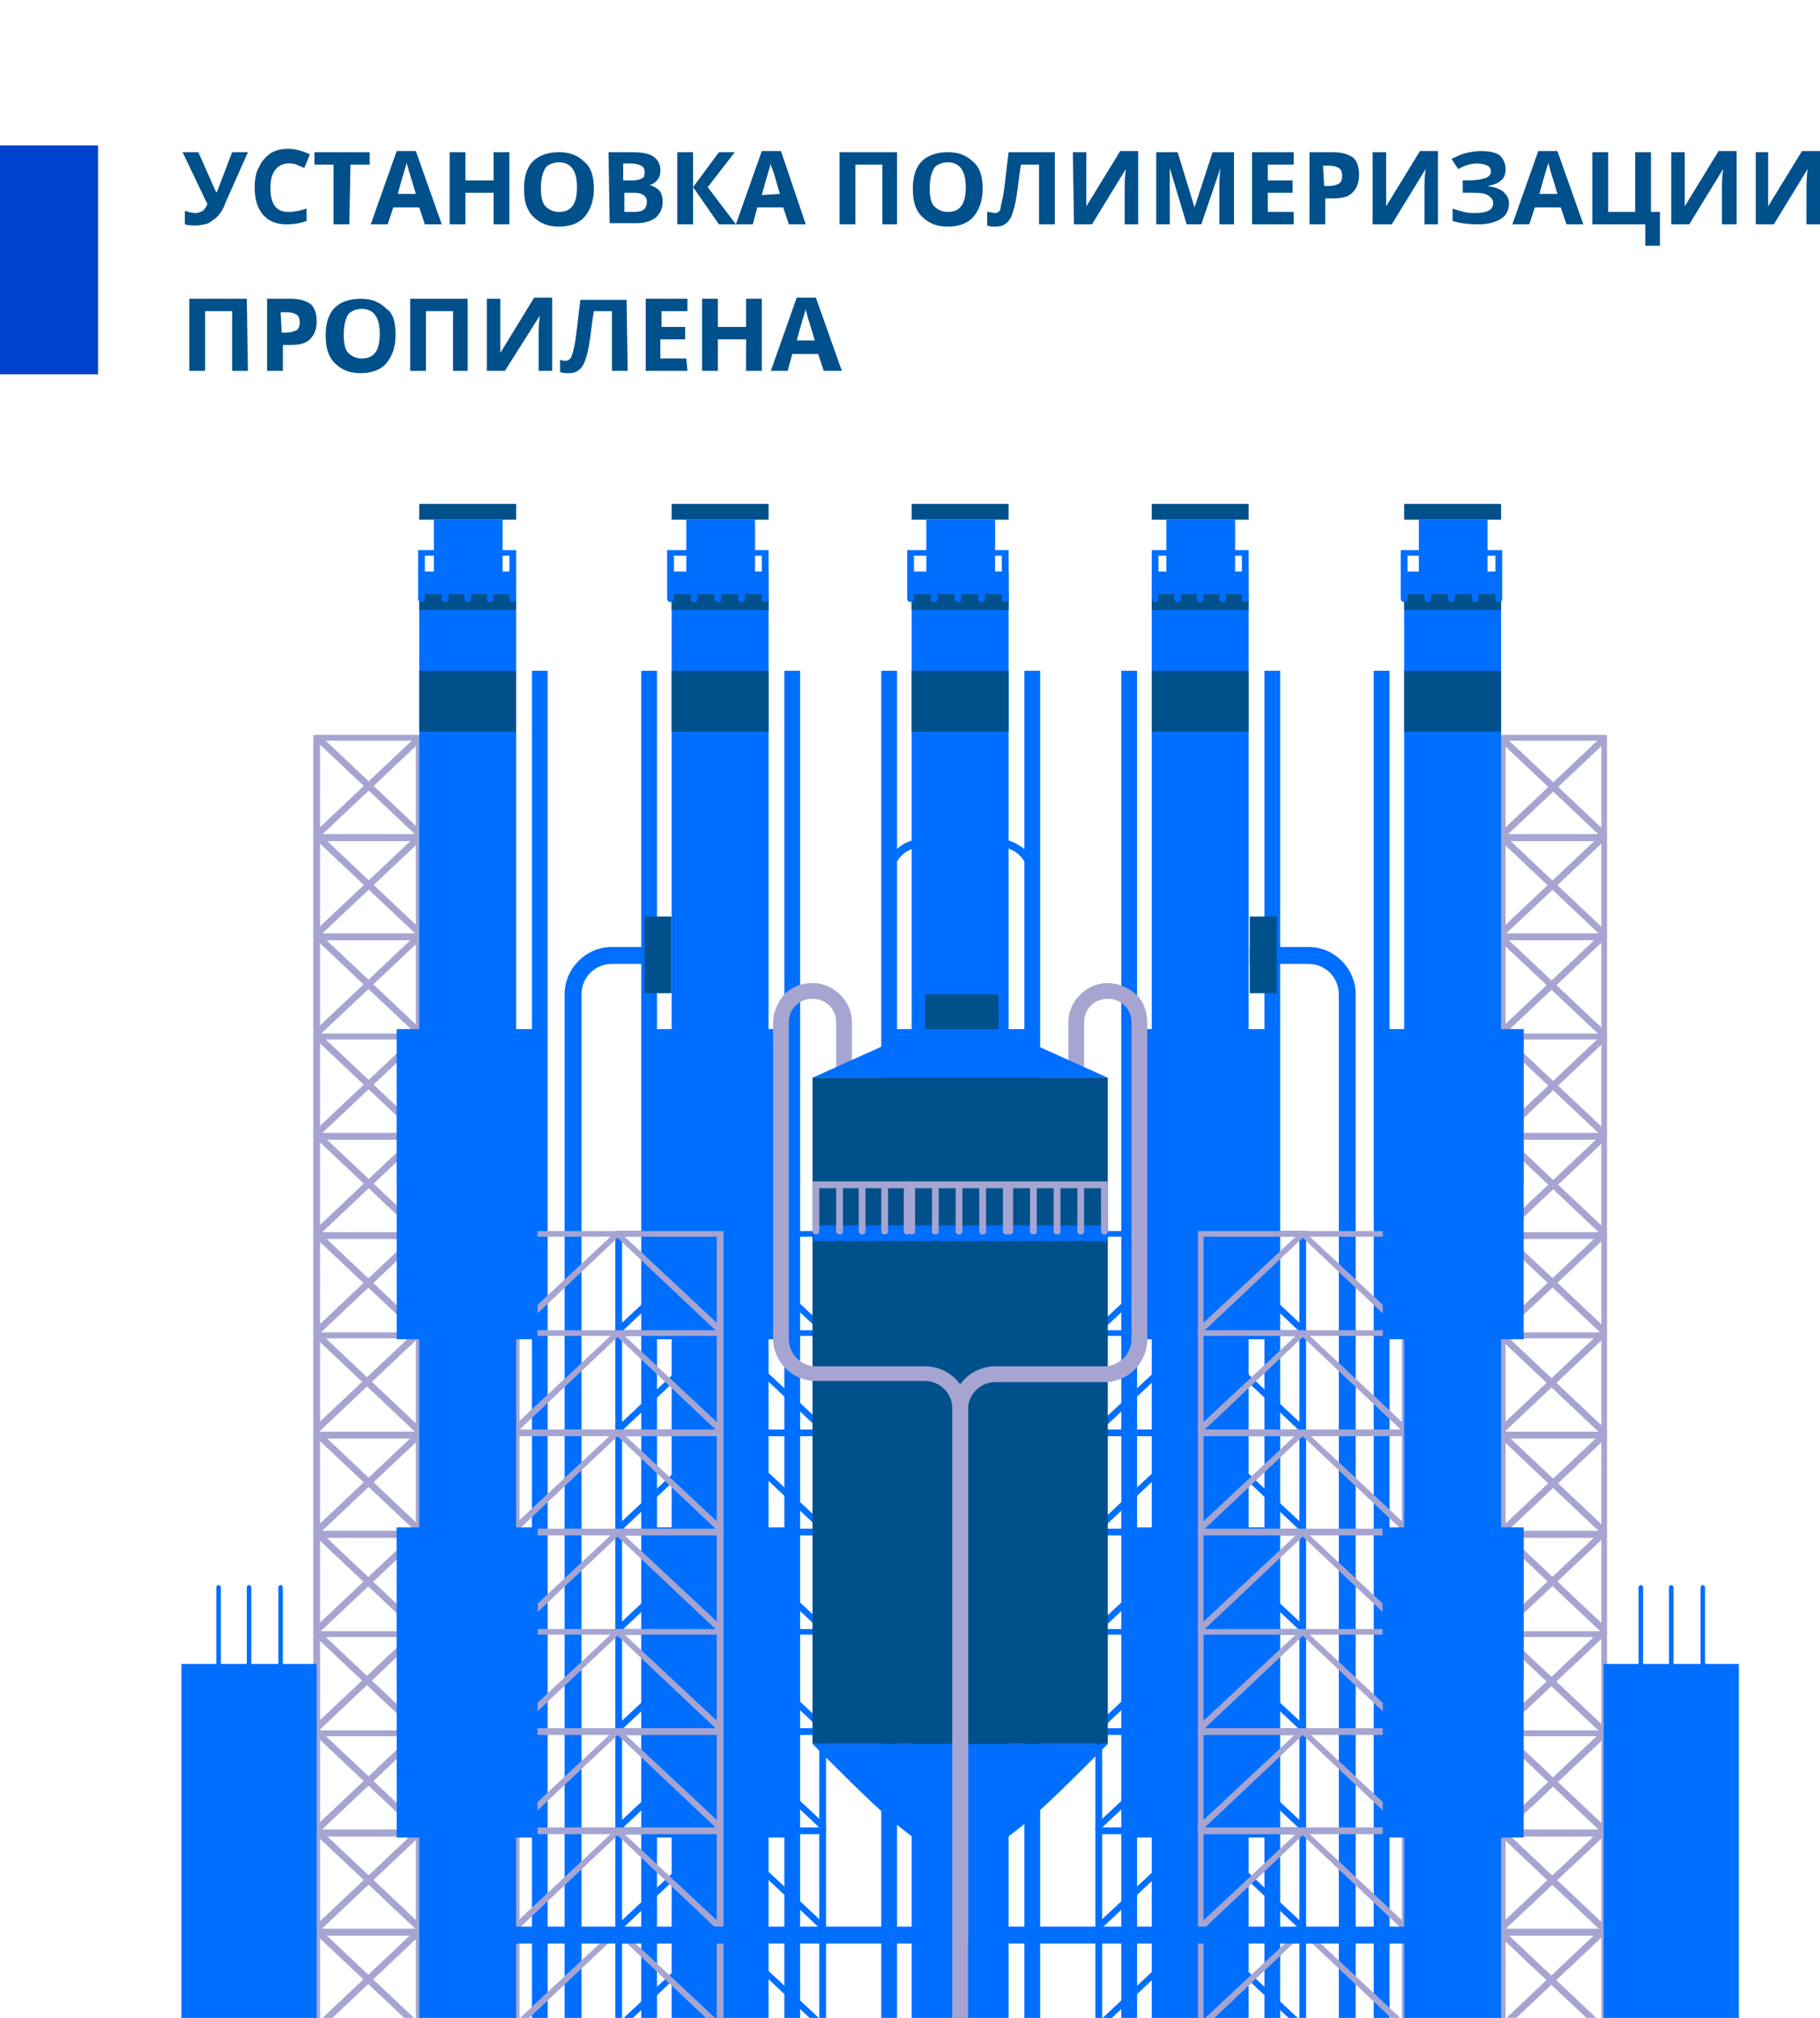 <?xml version="1.0" encoding="utf-8"?>
<!-- Generator: Adobe Illustrator 24.0.1, SVG Export Plug-In . SVG Version: 6.00 Build 0)  -->
<svg version="1.1" id="Layer_1" xmlns="http://www.w3.org/2000/svg" xmlns:xlink="http://www.w3.org/1999/xlink" x="0px" y="0px"
	 viewBox="0 0 161.5 179" style="enable-background:new 0 0 161.5 179;" xml:space="preserve">
<style type="text/css">
	.st0{fill-rule:evenodd;clip-rule:evenodd;fill:#00508C;}
	.st1{fill-rule:evenodd;clip-rule:evenodd;fill:#006EFF;}
	.st2{fill-rule:evenodd;clip-rule:evenodd;fill:#006EFF;}
	.st3{fill-rule:evenodd;clip-rule:evenodd;fill:#006EFF;}
	.st4{fill:#006EFF;}
	.st5{fill:#006EFF;}
	.st6{fill:#A6A5D1;}
	.st7{fill-rule:evenodd;clip-rule:evenodd;fill:#0041CD;}
	.st8{fill:#00508C;}
</style>
<g>
	<rect x="80.9" y="44.7" class="st0" width="8.6" height="1.4"/>
</g>
<g>
	<rect x="69.6" y="59.5" class="st1" width="1.4" height="119.7"/>
</g>
<g>
	<rect x="90.9" y="59.5" class="st1" width="1.4" height="119.7"/>
</g>
<g>
	<rect x="47.2" y="59.5" class="st1" width="1.4" height="119.7"/>
</g>
<g>
	<rect x="112.2" y="59.5" class="st1" width="1.4" height="119.7"/>
</g>
<g>
	<rect x="78.2" y="59.5" class="st1" width="1.4" height="119.7"/>
</g>
<g>
	<rect x="99.5" y="59.5" class="st1" width="1.4" height="119.7"/>
</g>
<g>
	<rect x="56.9" y="59.5" class="st1" width="1.4" height="119.7"/>
</g>
<g>
	<rect x="121.9" y="59.5" class="st1" width="1.4" height="119.7"/>
</g>
<g>
	<rect x="82.2" y="46.1" class="st2" width="6.1" height="7.3"/>
</g>
<g>
	<rect x="80.9" y="50.7" class="st1" width="8.6" height="128.5"/>
</g>
<g>
	<rect x="80.9" y="59.5" class="st0" width="8.6" height="5.4"/>
</g>
<g>
	<rect x="79" y="91.3" class="st2" width="12.5" height="27.5"/>
</g>
<g>
	<rect x="79" y="91.3" class="st3" width="12.5" height="13.7"/>
</g>
<g>
	<rect x="79" y="135.5" class="st3" width="12.5" height="13.5"/>
</g>
<g>
	<rect x="80.9" y="52.7" class="st0" width="8.6" height="1.4"/>
</g>
<g>
	<path class="st4" d="M87.2,48.8L87.2,48.8L87.2,48.8h2h0.3v0.3v4c0,0.2-0.1,0.3-0.3,0.3c-0.2,0-0.3-0.1-0.3-0.3v-3.8h-1.5v3.8
		c0,0.2-0.1,0.3-0.3,0.3c-0.2,0-0.3-0.1-0.3-0.3v-3.8h-1.5v3.8c0,0.2-0.1,0.3-0.3,0.3c-0.2,0-0.3-0.1-0.3-0.3v-3.8h-1.5v3.8
		c0,0.2-0.1,0.3-0.3,0.3c-0.2,0-0.3-0.1-0.3-0.3v-3.8h-1.5v3.8c0,0.2-0.1,0.3-0.3,0.3c-0.2,0-0.3-0.1-0.3-0.3v-4v-0.3h0.3h2l0,0l0,0
		h2l0,0l0,0H87.2z"/>
</g>
<g>
	<path class="st5" d="M120.3,179.8h-1.5V88.2c0-1.5-1.2-2.7-2.7-2.7h-5.2V84h5.2c2.3,0,4.2,1.9,4.2,4.2V179.8z"/>
</g>
<g>
	<path class="st5" d="M51.6,179.8h-1.5V88.2c0-2.3,1.9-4.2,4.2-4.2h5.2v1.5h-5.2c-1.5,0-2.7,1.2-2.7,2.7V179.8z"/>
</g>
<g>
	<rect x="110.9" y="81.3" class="st0" width="2.4" height="6.8"/>
</g>
<g>
	<rect x="57.2" y="81.3" class="st0" width="2.4" height="6.8"/>
</g>
<g>
	<rect x="60.9" y="46.1" class="st2" width="6.1" height="7.3"/>
</g>
<g>
	<rect x="59.6" y="50.7" class="st1" width="8.6" height="128.5"/>
</g>
<g>
	<rect x="59.6" y="59.5" class="st0" width="8.6" height="5.4"/>
</g>
<g>
	<rect x="57.7" y="91.3" class="st2" width="12.5" height="27.5"/>
</g>
<g>
	<rect x="57.7" y="91.3" class="st3" width="12.5" height="13.7"/>
</g>
<g>
	<rect x="57.7" y="135.5" class="st2" width="12.5" height="27.5"/>
</g>
<g>
	<rect x="57.7" y="135.5" class="st3" width="12.5" height="13.5"/>
</g>
<g>
	<rect x="59.6" y="44.7" class="st0" width="8.6" height="1.4"/>
</g>
<g>
	<rect x="59.6" y="52.7" class="st0" width="8.6" height="1.4"/>
</g>
<g>
	<path class="st4" d="M65.9,48.8L65.9,48.8L65.9,48.8h2h0.3v0.3v4c0,0.2-0.1,0.3-0.3,0.3c-0.2,0-0.3-0.1-0.3-0.3v-3.8h-1.5v3.8
		c0,0.2-0.1,0.3-0.3,0.3c-0.2,0-0.3-0.1-0.3-0.3v-3.8H64v3.8c0,0.2-0.1,0.3-0.3,0.3s-0.3-0.1-0.3-0.3v-3.8h-1.5v3.8
		c0,0.2-0.1,0.3-0.3,0.3s-0.3-0.1-0.3-0.3v-3.8h-1.5v3.8c0,0.2-0.1,0.3-0.3,0.3s-0.3-0.1-0.3-0.3v-4v-0.3h0.3h2l0,0l0,0h2l0,0l0,0
		H65.9z"/>
</g>
<g>
	<rect x="103.5" y="46.1" class="st2" width="6.1" height="7.3"/>
</g>
<g>
	<rect x="102.2" y="50.7" class="st1" width="8.6" height="128.5"/>
</g>
<g>
	<rect x="102.2" y="59.5" class="st0" width="8.6" height="5.4"/>
</g>
<g>
	<rect x="100.3" y="91.3" class="st2" width="12.5" height="27.5"/>
</g>
<g>
	<rect x="100.3" y="91.3" class="st3" width="12.5" height="13.7"/>
</g>
<g>
	<rect x="100.3" y="135.5" class="st2" width="12.5" height="27.5"/>
</g>
<g>
	<rect x="100.3" y="135.5" class="st3" width="12.5" height="13.5"/>
</g>
<g>
	<rect x="102.2" y="44.7" class="st0" width="8.6" height="1.4"/>
</g>
<g>
	<rect x="102.2" y="52.7" class="st0" width="8.6" height="1.4"/>
</g>
<g>
	<path class="st4" d="M108.5,48.8L108.5,48.8L108.5,48.8h2h0.3v0.3v4c0,0.2-0.1,0.3-0.3,0.3c-0.2,0-0.3-0.1-0.3-0.3v-3.8h-1.4v3.8
		c0,0.2-0.1,0.3-0.3,0.3c-0.2,0-0.3-0.1-0.3-0.3v-3.8h-1.4v3.8c0,0.2-0.1,0.3-0.3,0.3c-0.2,0-0.3-0.1-0.3-0.3v-3.8h-1.4v3.8
		c0,0.2-0.1,0.3-0.3,0.3c-0.2,0-0.3-0.1-0.3-0.3v-3.8h-1.4v3.8c0,0.2-0.1,0.3-0.3,0.3c-0.2,0-0.3-0.1-0.3-0.3v-4v-0.3h0.3h2l0,0l0,0
		h2l0,0l0,0H108.5z"/>
</g>
<g>
	<polygon class="st4" points="115.9,118.3 115.3,118.3 115.3,109.7 97.8,109.7 97.8,118.3 97.2,118.3 97.2,109.2 115.9,109.2 	"/>
</g>
<g>
	<path class="st4" d="M115.4,118.2l-8.9-8.4l-8.9,8.4l-0.4-0.4l9.1-8.5c0.1-0.1,0.3-0.1,0.4,0l9.1,8.5L115.4,118.2z"/>
</g>
<g>
	<polygon class="st4" points="115.9,127.1 115.3,127.1 115.3,118.5 97.8,118.5 97.8,127.1 97.2,127.1 97.2,118 115.9,118 	"/>
</g>
<g>
	<path class="st4" d="M115.4,127l-8.9-8.4l-8.9,8.4l-0.4-0.4l9.1-8.5c0.1-0.1,0.3-0.1,0.4,0l9.1,8.5L115.4,127z"/>
</g>
<g>
	<polygon class="st4" points="115.9,135.9 115.3,135.9 115.3,127.4 97.8,127.4 97.8,135.9 97.2,135.9 97.2,126.8 115.9,126.8 	"/>
</g>
<g>
	<path class="st4" d="M115.4,135.8l-8.9-8.4l-8.9,8.4l-0.4-0.4l9.1-8.5c0.1-0.1,0.3-0.1,0.4,0l9.1,8.5L115.4,135.8z"/>
</g>
<g>
	<polygon class="st4" points="115.9,144.8 115.3,144.8 115.3,136.2 97.8,136.2 97.8,144.8 97.2,144.8 97.2,135.6 115.9,135.6 	"/>
</g>
<g>
	<path class="st4" d="M115.4,144.7l-8.9-8.4l-8.9,8.4l-0.4-0.4l9.1-8.5c0.1-0.1,0.3-0.1,0.4,0l9.1,8.5L115.4,144.7z"/>
</g>
<g>
	<polygon class="st4" points="115.9,153.6 115.3,153.6 115.3,145 97.8,145 97.8,153.6 97.2,153.6 97.2,144.5 115.9,144.5 	"/>
</g>
<g>
	<path class="st4" d="M115.4,153.5l-8.9-8.4l-8.9,8.4l-0.4-0.4l9.1-8.5c0.1-0.1,0.3-0.1,0.4,0l9.1,8.5L115.4,153.5z"/>
</g>
<g>
	<polygon class="st4" points="115.9,162.4 115.3,162.4 115.3,153.9 97.8,153.9 97.8,162.4 97.2,162.4 97.2,153.3 115.9,153.3 	"/>
</g>
<g>
	<path class="st4" d="M115.4,162.3l-8.9-8.4l-8.9,8.4l-0.4-0.4l9.1-8.5c0.1-0.1,0.3-0.1,0.4,0l9.1,8.5L115.4,162.3z"/>
</g>
<g>
	<polygon class="st4" points="115.9,171.2 115.3,171.2 115.3,162.7 97.8,162.7 97.8,171.2 97.2,171.2 97.2,162.1 115.9,162.1 	"/>
</g>
<g>
	<path class="st4" d="M115.4,171.2l-8.9-8.4l-8.9,8.4l-0.4-0.4l9.1-8.5c0.1-0.1,0.3-0.1,0.4,0l9.1,8.5L115.4,171.2z"/>
</g>
<g>
	<polygon class="st4" points="115.9,180.1 115.3,180.1 115.3,171.5 97.8,171.5 97.8,180.1 97.2,180.1 97.2,171 115.9,171 	"/>
</g>
<g>
	<path class="st4" d="M115.4,180l-8.9-8.4l-8.9,8.4l-0.4-0.4l9.1-8.5c0.1-0.1,0.3-0.1,0.4,0l9.1,8.5L115.4,180z"/>
</g>
<g>
	<polygon class="st4" points="73.3,118.3 72.7,118.3 72.7,109.7 55.2,109.7 55.2,118.3 54.6,118.3 54.6,109.2 73.3,109.2 	"/>
</g>
<g>
	<path class="st4" d="M55.1,118.2l-0.4-0.4l9.1-8.5c0.1-0.1,0.3-0.1,0.4,0l9.1,8.5l-0.4,0.4l-8.9-8.4L55.1,118.2z"/>
</g>
<g>
	<polygon class="st4" points="73.3,127.1 72.7,127.1 72.7,118.5 55.2,118.5 55.2,127.1 54.6,127.1 54.6,118 73.3,118 	"/>
</g>
<g>
	<path class="st4" d="M55.1,127l-0.4-0.4l9.1-8.5c0.1-0.1,0.3-0.1,0.4,0l9.1,8.5l-0.4,0.4l-8.9-8.4L55.1,127z"/>
</g>
<g>
	<polygon class="st4" points="73.3,135.9 72.7,135.9 72.7,127.4 55.2,127.4 55.2,135.9 54.6,135.9 54.6,126.8 73.3,126.8 	"/>
</g>
<g>
	<path class="st4" d="M55.1,135.8l-0.4-0.4l9.1-8.5c0.1-0.1,0.3-0.1,0.4,0l9.1,8.5l-0.4,0.4l-8.9-8.4L55.1,135.8z"/>
</g>
<g>
	<polygon class="st4" points="73.3,144.8 72.7,144.8 72.7,136.2 55.2,136.2 55.2,144.8 54.6,144.8 54.6,135.6 73.3,135.6 	"/>
</g>
<g>
	<path class="st4" d="M55.1,144.7l-0.4-0.4l9.1-8.5c0.1-0.1,0.3-0.1,0.4,0l9.1,8.5l-0.4,0.4l-8.9-8.4L55.1,144.7z"/>
</g>
<g>
	<polygon class="st4" points="73.3,153.6 72.7,153.6 72.7,145 55.2,145 55.2,153.6 54.6,153.6 54.6,144.5 73.3,144.5 	"/>
</g>
<g>
	<path class="st4" d="M55.1,153.5l-0.4-0.4l9.1-8.5c0.1-0.1,0.3-0.1,0.4,0l9.1,8.5l-0.4,0.4l-8.9-8.4L55.1,153.5z"/>
</g>
<g>
	<polygon class="st4" points="73.3,162.4 72.7,162.4 72.7,153.9 55.2,153.9 55.2,162.4 54.6,162.4 54.6,153.3 73.3,153.3 	"/>
</g>
<g>
	<path class="st4" d="M55.1,162.3l-0.4-0.4l9.1-8.5c0.1-0.1,0.3-0.1,0.4,0l9.1,8.5l-0.4,0.4l-8.9-8.4L55.1,162.3z"/>
</g>
<g>
	<polygon class="st4" points="73.3,171.2 72.7,171.2 72.7,162.7 55.2,162.7 55.2,171.2 54.6,171.2 54.6,162.1 73.3,162.1 	"/>
</g>
<g>
	<path class="st4" d="M55.1,171.2l-0.4-0.4l9.1-8.5c0.1-0.1,0.3-0.1,0.4,0l9.1,8.5l-0.4,0.4l-8.9-8.4L55.1,171.2z"/>
</g>
<g>
	<polygon class="st4" points="73.3,180.1 72.7,180.1 72.7,171.5 55.2,171.5 55.2,180.1 54.6,180.1 54.6,171 73.3,171 	"/>
</g>
<g>
	<path class="st4" d="M55.1,180l-0.4-0.4l9.1-8.5c0.1-0.1,0.3-0.1,0.4,0l9.1,8.5l-0.4,0.4l-8.9-8.4L55.1,180z"/>
</g>
<g>
	<polygon class="st6" points="124.9,118.3 124.4,118.3 124.4,109.7 106.8,109.7 106.8,118.3 106.3,118.3 106.3,109.2 124.9,109.2 	
		"/>
</g>
<g>
	<path class="st6" d="M106.7,118.2l-0.4-0.4l9.1-8.5c0.1-0.1,0.3-0.1,0.4,0l9.1,8.5l-0.4,0.4l-8.9-8.4L106.7,118.2z"/>
</g>
<g>
	<polygon class="st6" points="124.9,127.1 124.4,127.1 124.4,118.5 106.8,118.5 106.8,127.1 106.3,127.1 106.3,118 124.9,118 	"/>
</g>
<g>
	<path class="st6" d="M106.7,127l-0.4-0.4l9.1-8.5c0.1-0.1,0.3-0.1,0.4,0l9.1,8.5l-0.4,0.4l-8.9-8.4L106.7,127z"/>
</g>
<g>
	<polygon class="st6" points="124.9,135.9 124.4,135.9 124.4,127.4 106.8,127.4 106.8,135.9 106.3,135.9 106.3,126.8 124.9,126.8 	
		"/>
</g>
<g>
	<path class="st6" d="M106.7,135.8l-0.4-0.4l9.1-8.5c0.1-0.1,0.3-0.1,0.4,0l9.1,8.5l-0.4,0.4l-8.9-8.4L106.7,135.8z"/>
</g>
<g>
	<polygon class="st6" points="124.9,144.8 124.4,144.8 124.4,136.2 106.8,136.2 106.8,144.8 106.3,144.8 106.3,135.6 124.9,135.6 	
		"/>
</g>
<g>
	<path class="st6" d="M106.7,144.7l-0.4-0.4l9.1-8.5c0.1-0.1,0.3-0.1,0.4,0l9.1,8.5l-0.4,0.4l-8.9-8.4L106.7,144.7z"/>
</g>
<g>
	<polygon class="st6" points="124.9,153.6 124.4,153.6 124.4,145 106.8,145 106.8,153.6 106.3,153.6 106.3,144.5 124.9,144.5 	"/>
</g>
<g>
	<path class="st6" d="M106.7,153.5l-0.4-0.4l9.1-8.5c0.1-0.1,0.3-0.1,0.4,0l9.1,8.5l-0.4,0.4l-8.9-8.4L106.7,153.5z"/>
</g>
<g>
	<polygon class="st6" points="124.9,162.4 124.4,162.4 124.4,153.9 106.8,153.9 106.8,162.4 106.3,162.4 106.3,153.3 124.9,153.3 	
		"/>
</g>
<g>
	<path class="st6" d="M106.7,162.3l-0.4-0.4l9.1-8.5c0.1-0.1,0.3-0.1,0.4,0l9.1,8.5l-0.4,0.4l-8.9-8.4L106.7,162.3z"/>
</g>
<g>
	<polygon class="st6" points="124.9,171.2 124.4,171.2 124.4,162.7 106.8,162.7 106.8,171.2 106.3,171.2 106.3,162.1 124.9,162.1 	
		"/>
</g>
<g>
	<path class="st6" d="M106.7,171.2l-0.4-0.4l9.1-8.5c0.1-0.1,0.3-0.1,0.4,0l9.1,8.5l-0.4,0.4l-8.9-8.4L106.7,171.2z"/>
</g>
<g>
	<polygon class="st6" points="124.9,180.1 124.4,180.1 124.4,171.5 106.8,171.5 106.8,180.1 106.3,180.1 106.3,171 124.9,171 	"/>
</g>
<g>
	<path class="st6" d="M106.7,180l-0.4-0.4l9.1-8.5c0.1-0.1,0.3-0.1,0.4,0l9.1,8.5l-0.4,0.4l-8.9-8.4L106.7,180z"/>
</g>
<g>
	<polygon class="st6" points="64.2,118.3 63.6,118.3 63.6,109.7 46.1,109.7 46.1,118.3 45.5,118.3 45.5,109.2 64.2,109.2 	"/>
</g>
<g>
	<path class="st6" d="M63.7,118.2l-8.9-8.4l-8.9,8.4l-0.4-0.4l9.1-8.5c0.1-0.1,0.3-0.1,0.4,0l9.1,8.5L63.7,118.2z"/>
</g>
<g>
	<polygon class="st6" points="64.2,127.1 63.6,127.1 63.6,118.5 46.1,118.5 46.1,127.1 45.5,127.1 45.5,118 64.2,118 	"/>
</g>
<g>
	<path class="st6" d="M63.7,127l-8.9-8.4l-8.9,8.4l-0.4-0.4l9.1-8.5c0.1-0.1,0.3-0.1,0.4,0l9.1,8.5L63.7,127z"/>
</g>
<g>
	<polygon class="st6" points="64.2,135.9 63.6,135.9 63.6,127.4 46.1,127.4 46.1,135.9 45.5,135.9 45.5,126.8 64.2,126.8 	"/>
</g>
<g>
	<path class="st6" d="M63.7,135.8l-8.9-8.4l-8.9,8.4l-0.4-0.4l9.1-8.5c0.1-0.1,0.3-0.1,0.4,0l9.1,8.5L63.7,135.8z"/>
</g>
<g>
	<polygon class="st6" points="64.2,144.8 63.6,144.8 63.6,136.2 46.1,136.2 46.1,144.8 45.5,144.8 45.5,135.6 64.2,135.6 	"/>
</g>
<g>
	<path class="st6" d="M63.7,144.7l-8.9-8.4l-8.9,8.4l-0.4-0.4l9.1-8.5c0.1-0.1,0.3-0.1,0.4,0l9.1,8.5L63.7,144.7z"/>
</g>
<g>
	<polygon class="st6" points="64.2,153.6 63.6,153.6 63.6,145 46.1,145 46.1,153.6 45.5,153.6 45.5,144.5 64.2,144.5 	"/>
</g>
<g>
	<path class="st6" d="M63.7,153.5l-8.9-8.4l-8.9,8.4l-0.4-0.4l9.1-8.5c0.1-0.1,0.3-0.1,0.4,0l9.1,8.5L63.7,153.5z"/>
</g>
<g>
	<polygon class="st6" points="64.2,162.4 63.6,162.4 63.6,153.9 46.1,153.9 46.1,162.4 45.5,162.4 45.5,153.3 64.2,153.3 	"/>
</g>
<g>
	<path class="st6" d="M63.7,162.3l-8.9-8.4l-8.9,8.4l-0.4-0.4l9.1-8.5c0.1-0.1,0.3-0.1,0.4,0l9.1,8.5L63.7,162.3z"/>
</g>
<g>
	<polygon class="st6" points="64.2,171.2 63.6,171.2 63.6,162.7 46.1,162.7 46.1,171.2 45.5,171.2 45.5,162.1 64.2,162.1 	"/>
</g>
<g>
	<path class="st6" d="M63.7,171.2l-8.9-8.4l-8.9,8.4l-0.4-0.4l9.1-8.5c0.1-0.1,0.3-0.1,0.4,0l9.1,8.5L63.7,171.2z"/>
</g>
<g>
	<polygon class="st6" points="64.2,180.1 63.6,180.1 63.6,171.5 46.1,171.5 46.1,180.1 45.5,180.1 45.5,171 64.2,171 	"/>
</g>
<g>
	<path class="st6" d="M63.7,180l-8.9-8.4l-8.9,8.4l-0.4-0.4l9.1-8.5c0.1-0.1,0.3-0.1,0.4,0l9.1,8.5L63.7,180z"/>
</g>
<g>
	<polygon class="st6" points="28.4,74.3 27.8,74.3 27.8,65.2 37.2,65.2 37.2,65.7 28.4,65.7 	"/>
</g>
<g>
	
		<rect x="26.4" y="69.5" transform="matrix(0.727 -0.686 0.686 0.727 -38.975 41.441)" class="st6" width="12.5" height="0.6"/>
</g>
<g>
	<polygon class="st6" points="28.4,83.1 27.8,83.1 27.8,74 37.2,74 37.2,74.6 28.4,74.6 	"/>
</g>
<g>
	
		<rect x="26.4" y="78.3" transform="matrix(0.727 -0.686 0.686 0.727 -45.008 43.829)" class="st6" width="12.5" height="0.6"/>
</g>
<g>
	<polygon class="st6" points="28.4,92 27.8,92 27.8,82.8 37.2,82.8 37.2,83.4 28.4,83.4 	"/>
</g>
<g>
	
		<rect x="26.4" y="87.1" transform="matrix(0.727 -0.686 0.686 0.727 -51.042 46.218)" class="st6" width="12.5" height="0.6"/>
</g>
<g>
	<polygon class="st6" points="28.4,100.8 27.8,100.8 27.8,91.7 37.2,91.7 37.2,92.2 28.4,92.2 	"/>
</g>
<g>
	<rect x="26.4" y="96" transform="matrix(0.727 -0.686 0.686 0.727 -57.161 48.669)" class="st6" width="12.5" height="0.6"/>
</g>
<g>
	<polygon class="st6" points="28.4,109.6 27.8,109.6 27.8,100.5 37.2,100.5 37.2,101.1 28.4,101.1 	"/>
</g>
<g>
	
		<rect x="26.4" y="104.8" transform="matrix(0.727 -0.686 0.686 0.727 -63.194 51.057)" class="st6" width="12.5" height="0.6"/>
</g>
<g>
	<polygon class="st6" points="28.4,118.4 27.8,118.4 27.8,109.3 37.2,109.3 37.2,109.9 28.4,109.9 	"/>
</g>
<g>
	
		<rect x="26.4" y="113.6" transform="matrix(0.727 -0.686 0.686 0.727 -69.228 53.445)" class="st6" width="12.5" height="0.6"/>
</g>
<g>
	<polygon class="st6" points="28.4,127.3 27.8,127.3 27.8,118.2 37.2,118.2 37.2,118.7 28.4,118.7 	"/>
</g>
<g>
	
		<rect x="26.4" y="122.3" transform="matrix(0.727 -0.686 0.686 0.727 -75.261 55.833)" class="st6" width="12.5" height="0.6"/>
</g>
<g>
	<polygon class="st6" points="28.4,136.1 27.8,136.1 27.8,127 37.2,127 37.2,127.6 28.4,127.6 	"/>
</g>
<g>
	
		<rect x="26.4" y="131.3" transform="matrix(0.727 -0.686 0.686 0.727 -81.38 58.285)" class="st6" width="12.5" height="0.6"/>
</g>
<g>
	<polygon class="st6" points="37.5,74.3 36.9,74.3 36.9,65.7 28.1,65.7 28.1,65.2 37.5,65.2 	"/>
</g>
<g>
	
		<rect x="32.4" y="63.4" transform="matrix(0.686 -0.727 0.727 0.686 -40.413 45.65)" class="st6" width="0.6" height="12.5"/>
</g>
<g>
	<polygon class="st6" points="37.5,83.1 36.9,83.1 36.9,74.6 28.1,74.6 28.1,74 37.5,74 	"/>
</g>
<g>
	
		<rect x="32.4" y="72.2" transform="matrix(0.686 -0.727 0.727 0.686 -46.806 48.397)" class="st6" width="0.6" height="12.5"/>
</g>
<g>
	<polygon class="st6" points="37.5,92 36.9,92 36.9,83.4 28.1,83.4 28.1,82.8 37.5,82.8 	"/>
</g>
<g>
	
		<rect x="32.4" y="81.1" transform="matrix(0.686 -0.727 0.727 0.686 -53.265 51.145)" class="st6" width="0.6" height="12.5"/>
</g>
<g>
	<polygon class="st6" points="37.5,100.8 36.9,100.8 36.9,92.2 28.1,92.2 28.1,91.7 37.5,91.7 	"/>
</g>
<g>
	
		<rect x="32.4" y="89.9" transform="matrix(0.686 -0.727 0.727 0.686 -59.686 53.963)" class="st6" width="0.6" height="12.5"/>
</g>
<g>
	<polygon class="st6" points="37.5,109.6 36.9,109.6 36.9,101.1 28.1,101.1 28.1,100.5 37.5,100.5 	"/>
</g>
<g>
	<rect x="32.4" y="98.7" transform="matrix(0.686 -0.727 0.727 0.686 -66.08 56.71)" class="st6" width="0.6" height="12.5"/>
</g>
<g>
	<polygon class="st6" points="37.5,118.4 36.9,118.4 36.9,109.9 28.1,109.9 28.1,109.3 37.5,109.3 	"/>
</g>
<g>
	
		<rect x="32.4" y="107.6" transform="matrix(0.686 -0.727 0.727 0.686 -72.538 59.458)" class="st6" width="0.6" height="12.5"/>
</g>
<g>
	<polygon class="st6" points="37.5,127.3 36.9,127.3 36.9,118.7 28.1,118.7 28.1,118.2 37.5,118.2 	"/>
</g>
<g>
	
		<rect x="32.4" y="116.4" transform="matrix(0.686 -0.727 0.727 0.686 -78.958 62.28)" class="st6" width="0.6" height="12.5"/>
</g>
<g>
	<polygon class="st6" points="37.5,136.1 36.9,136.1 36.9,127.6 28.1,127.6 28.1,127 37.5,127 	"/>
</g>
<g>
	
		<rect x="32.4" y="125.2" transform="matrix(0.686 -0.727 0.727 0.686 -85.353 65.023)" class="st6" width="0.6" height="12.5"/>
</g>
<g>
	<polygon class="st6" points="28.4,144.9 27.8,144.9 27.8,135.8 37.2,135.8 37.2,136.4 28.4,136.4 	"/>
</g>
<g>
	
		<rect x="26.4" y="140.1" transform="matrix(0.727 -0.686 0.686 0.727 -87.414 60.673)" class="st6" width="12.5" height="0.6"/>
</g>
<g>
	<polygon class="st6" points="28.4,153.8 27.8,153.8 27.8,144.7 37.2,144.7 37.2,145.2 28.4,145.2 	"/>
</g>
<g>
	
		<rect x="26.4" y="148.8" transform="matrix(0.727 -0.686 0.686 0.727 -93.447 63.061)" class="st6" width="12.5" height="0.6"/>
</g>
<g>
	<polygon class="st6" points="28.4,162.6 27.8,162.6 27.8,153.5 37.2,153.5 37.2,154 28.4,154 	"/>
</g>
<g>
	
		<rect x="26.4" y="157.8" transform="matrix(0.727 -0.686 0.686 0.727 -99.567 65.513)" class="st6" width="12.5" height="0.6"/>
</g>
<g>
	<polygon class="st6" points="28.4,171.4 27.8,171.4 27.8,162.3 37.2,162.3 37.2,162.9 28.4,162.9 	"/>
</g>
<g>
	
		<rect x="26.4" y="166.6" transform="matrix(0.727 -0.686 0.686 0.727 -105.6 67.9)" class="st6" width="12.5" height="0.6"/>
</g>
<g>
	<polygon class="st6" points="28.4,180.3 27.8,180.3 27.8,171.1 37.2,171.1 37.2,171.7 28.4,171.7 	"/>
</g>
<g>
	
		<rect x="26.4" y="175.4" transform="matrix(0.727 -0.686 0.686 0.727 -111.633 70.288)" class="st6" width="12.5" height="0.6"/>
</g>
<g>
	<polygon class="st6" points="37.5,144.9 36.9,144.9 36.9,136.4 28.1,136.4 28.1,135.8 37.5,135.8 	"/>
</g>
<g>
	
		<rect x="32.4" y="134.1" transform="matrix(0.686 -0.727 0.727 0.686 -91.809 67.774)" class="st6" width="0.6" height="12.5"/>
</g>
<g>
	<polygon class="st6" points="37.5,153.8 36.9,153.8 36.9,145.2 28.1,145.2 28.1,144.7 37.5,144.7 	"/>
</g>
<g>
	
		<rect x="32.4" y="143" transform="matrix(0.686 -0.727 0.727 0.686 -98.231 70.594)" class="st6" width="0.6" height="12.5"/>
</g>
<g>
	<polygon class="st6" points="37.5,162.6 36.9,162.6 36.9,154 28.1,154 28.1,153.5 37.5,153.5 	"/>
</g>
<g>
	
		<rect x="32.4" y="151.7" transform="matrix(0.686 -0.727 0.727 0.686 -104.625 73.34)" class="st6" width="0.6" height="12.5"/>
</g>
<g>
	<polygon class="st6" points="37.5,171.4 36.9,171.4 36.9,162.9 28.1,162.9 28.1,162.3 37.5,162.3 	"/>
</g>
<g>
	
		<rect x="32.4" y="160.5" transform="matrix(0.686 -0.727 0.727 0.686 -111.02 76.082)" class="st6" width="0.6" height="12.5"/>
</g>
<g>
	<polygon class="st6" points="37.5,180.3 36.9,180.3 36.9,171.7 28.1,171.7 28.1,171.1 37.5,171.1 	"/>
</g>
<g>
	
		<rect x="32.4" y="169.4" transform="matrix(0.686 -0.727 0.727 0.686 -117.476 78.834)" class="st6" width="0.6" height="12.5"/>
</g>
<g>
	<polygon class="st6" points="133.6,74.3 133,74.3 133,65.2 142.3,65.2 142.3,65.7 133.6,65.7 	"/>
</g>
<g>
	
		<rect x="131.6" y="69.5" transform="matrix(0.727 -0.686 0.686 0.727 -10.283 113.636)" class="st6" width="12.5" height="0.6"/>
</g>
<g>
	<polygon class="st6" points="133.6,83.1 133,83.1 133,74 142.3,74 142.3,74.6 133.6,74.6 	"/>
</g>
<g>
	
		<rect x="131.6" y="78.2" transform="matrix(0.727 -0.686 0.686 0.727 -16.317 116.024)" class="st6" width="12.5" height="0.6"/>
</g>
<g>
	<polygon class="st6" points="133.6,92 133,92 133,82.8 142.3,82.8 142.3,83.4 133.6,83.4 	"/>
</g>
<g>
	
		<rect x="131.6" y="87" transform="matrix(0.727 -0.686 0.686 0.727 -22.35 118.412)" class="st6" width="12.5" height="0.6"/>
</g>
<g>
	<polygon class="st6" points="133.6,100.8 133,100.8 133,91.7 142.3,91.7 142.3,92.2 133.6,92.2 	"/>
</g>
<g>
	
		<rect x="131.6" y="96" transform="matrix(0.727 -0.686 0.686 0.727 -28.469 120.863)" class="st6" width="12.5" height="0.6"/>
</g>
<g>
	<polygon class="st6" points="133.6,109.6 133,109.6 133,100.5 142.3,100.5 142.3,101.1 133.6,101.1 	"/>
</g>
<g>
	
		<rect x="131.6" y="104.8" transform="matrix(0.727 -0.686 0.686 0.727 -34.503 123.252)" class="st6" width="12.5" height="0.6"/>
</g>
<g>
	<polygon class="st6" points="133.6,118.4 133,118.4 133,109.3 142.3,109.3 142.3,109.9 133.6,109.9 	"/>
</g>
<g>
	
		<rect x="131.6" y="113.5" transform="matrix(0.727 -0.686 0.686 0.727 -40.536 125.64)" class="st6" width="12.5" height="0.6"/>
</g>
<g>
	<polygon class="st6" points="133.6,127.3 133,127.3 133,118.2 142.3,118.2 142.3,118.7 133.6,118.7 	"/>
</g>
<g>
	
		<rect x="131.6" y="122.3" transform="matrix(0.727 -0.686 0.686 0.727 -46.57 128.028)" class="st6" width="12.5" height="0.6"/>
</g>
<g>
	<polygon class="st6" points="133.6,136.1 133,136.1 133,127 142.3,127 142.3,127.6 133.6,127.6 	"/>
</g>
<g>
	
		<rect x="131.6" y="131.3" transform="matrix(0.727 -0.686 0.686 0.727 -52.689 130.479)" class="st6" width="12.5" height="0.6"/>
</g>
<g>
	<polygon class="st6" points="142.6,74.3 142.1,74.3 142.1,65.7 133.3,65.7 133.3,65.2 142.6,65.2 	"/>
</g>
<g>
	
		<rect x="137.5" y="63.5" transform="matrix(0.686 -0.727 0.727 0.686 -7.486 122.068)" class="st6" width="0.6" height="12.5"/>
</g>
<g>
	<polygon class="st6" points="142.6,83.1 142.1,83.1 142.1,74.6 133.3,74.6 133.3,74 142.6,74 	"/>
</g>
<g>
	
		<rect x="137.5" y="72.2" transform="matrix(0.686 -0.727 0.727 0.686 -13.876 124.815)" class="st6" width="0.6" height="12.5"/>
</g>
<g>
	<polygon class="st6" points="142.6,92 142.1,92 142.1,83.4 133.3,83.4 133.3,82.8 142.6,82.8 	"/>
</g>
<g>
	
		<rect x="137.5" y="81.2" transform="matrix(0.686 -0.727 0.727 0.686 -20.364 127.638)" class="st6" width="0.6" height="12.5"/>
</g>
<g>
	<polygon class="st6" points="142.6,100.8 142.1,100.8 142.1,92.2 133.3,92.2 133.3,91.7 142.6,91.7 	"/>
</g>
<g>
	
		<rect x="137.5" y="90" transform="matrix(0.686 -0.727 0.727 0.686 -26.761 130.381)" class="st6" width="0.6" height="12.5"/>
</g>
<g>
	<polygon class="st6" points="142.6,109.6 142.1,109.6 142.1,101.1 133.3,101.1 133.3,100.5 142.6,100.5 	"/>
</g>
<g>
	
		<rect x="137.5" y="98.8" transform="matrix(0.686 -0.727 0.727 0.686 -33.152 133.128)" class="st6" width="0.6" height="12.5"/>
</g>
<g>
	<polygon class="st6" points="142.6,118.4 142.1,118.4 142.1,109.9 133.3,109.9 133.3,109.3 142.6,109.3 	"/>
</g>
<g>
	
		<rect x="137.6" y="107.6" transform="matrix(0.686 -0.727 0.727 0.686 -39.564 135.979)" class="st6" width="0.6" height="12.5"/>
</g>
<g>
	<polygon class="st6" points="142.6,127.3 142.1,127.3 142.1,118.7 133.3,118.7 133.3,118.2 142.6,118.2 	"/>
</g>
<g>
	
		<rect x="137.5" y="116.5" transform="matrix(0.686 -0.727 0.727 0.686 -46.031 138.697)" class="st6" width="0.6" height="12.5"/>
</g>
<g>
	<polygon class="st6" points="142.6,136.1 142.1,136.1 142.1,127.6 133.3,127.6 133.3,127 142.6,127 	"/>
</g>
<g>
	
		<rect x="137.5" y="125.3" transform="matrix(0.686 -0.727 0.727 0.686 -52.426 141.441)" class="st6" width="0.6" height="12.5"/>
</g>
<g>
	<polygon class="st6" points="133.6,144.9 133,144.9 133,135.8 142.3,135.8 142.3,136.4 133.6,136.4 	"/>
</g>
<g>
	
		<rect x="131.6" y="140" transform="matrix(0.727 -0.686 0.686 0.727 -58.722 132.867)" class="st6" width="12.5" height="0.6"/>
</g>
<g>
	<polygon class="st6" points="133.6,153.8 133,153.8 133,144.7 142.3,144.7 142.3,145.2 133.6,145.2 	"/>
</g>
<g>
	
		<rect x="131.6" y="148.8" transform="matrix(0.727 -0.686 0.686 0.727 -64.756 135.255)" class="st6" width="12.5" height="0.6"/>
</g>
<g>
	<polygon class="st6" points="133.6,162.6 133,162.6 133,153.5 142.3,153.5 142.3,154 133.6,154 	"/>
</g>
<g>
	
		<rect x="131.6" y="157.8" transform="matrix(0.727 -0.686 0.686 0.727 -70.875 137.707)" class="st6" width="12.5" height="0.6"/>
</g>
<g>
	<polygon class="st6" points="133.6,171.4 133,171.4 133,162.3 142.3,162.3 142.3,162.9 133.6,162.9 	"/>
</g>
<g>
	
		<rect x="131.6" y="166.5" transform="matrix(0.727 -0.686 0.686 0.727 -76.908 140.095)" class="st6" width="12.5" height="0.6"/>
</g>
<g>
	<polygon class="st6" points="133.6,180.3 133,180.3 133,171.1 142.3,171.1 142.3,171.7 133.6,171.7 	"/>
</g>
<g>
	
		<rect x="131.6" y="175.3" transform="matrix(0.727 -0.686 0.686 0.727 -82.942 142.483)" class="st6" width="12.5" height="0.6"/>
</g>
<g>
	<polygon class="st6" points="142.6,144.9 142.1,144.9 142.1,136.4 133.3,136.4 133.3,135.8 142.6,135.8 	"/>
</g>
<g>
	
		<rect x="137.6" y="134.1" transform="matrix(0.686 -0.727 0.727 0.686 -58.834 144.293)" class="st6" width="0.6" height="12.5"/>
</g>
<g>
	<polygon class="st6" points="142.6,153.8 142.1,153.8 142.1,145.2 133.3,145.2 133.3,144.7 142.6,144.7 	"/>
</g>
<g>
	
		<rect x="137.5" y="143" transform="matrix(0.686 -0.727 0.727 0.686 -65.304 147.013)" class="st6" width="0.6" height="12.5"/>
</g>
<g>
	<polygon class="st6" points="142.6,162.6 142.1,162.6 142.1,154 133.3,154 133.3,153.5 142.6,153.5 	"/>
</g>
<g>
	
		<rect x="137.5" y="151.8" transform="matrix(0.686 -0.727 0.727 0.686 -71.698 149.757)" class="st6" width="0.6" height="12.5"/>
</g>
<g>
	<polygon class="st6" points="142.6,171.4 142.1,171.4 142.1,162.9 133.3,162.9 133.3,162.3 142.6,162.3 	"/>
</g>
<g>
	
		<rect x="137.5" y="160.6" transform="matrix(0.686 -0.727 0.727 0.686 -78.094 152.5)" class="st6" width="0.6" height="12.5"/>
</g>
<g>
	<polygon class="st6" points="142.6,180.3 142.1,180.3 142.1,171.7 133.3,171.7 133.3,171.1 142.6,171.1 	"/>
</g>
<g>
	
		<rect x="137.5" y="169.5" transform="matrix(0.686 -0.727 0.727 0.686 -84.576 155.326)" class="st6" width="0.6" height="12.5"/>
</g>
<g>
	<path class="st5" d="M92,113.8h-0.7V77.9c0-0.8-0.3-1.5-0.8-2s-1.2-0.8-2-0.8l0,0c-1.6,0-2.8,1.3-2.8,2.8v10.3H85V77.9
		c0-2,1.6-3.5,3.5-3.5l0,0c0.9,0,1.8,0.4,2.5,1c0.7,0.7,1,1.6,1,2.5V113.8z"/>
</g>
<g>
	<path class="st5" d="M79.2,113.8h-0.7V77.9c0-0.9,0.4-1.8,1-2.5c0.7-0.7,1.6-1,2.5-1l0,0c1.9,0,3.5,1.6,3.5,3.5v10.3h-0.7V77.9
		c0-1.6-1.3-2.8-2.8-2.8l0,0c-0.8,0-1.5,0.3-2,0.8s-0.8,1.2-0.8,2V113.8z"/>
</g>
<g>
	<rect x="72.1" y="95.6" class="st0" width="26.2" height="59.1"/>
</g>
<g>
	<rect x="38.5" y="46.1" class="st2" width="6.1" height="7.3"/>
</g>
<g>
	<rect x="37.2" y="50.7" class="st1" width="8.6" height="128.5"/>
</g>
<g>
	<rect x="37.2" y="59.5" class="st0" width="8.6" height="5.4"/>
</g>
<g>
	<rect x="35.2" y="91.3" class="st2" width="12.5" height="27.5"/>
</g>
<g>
	<rect x="35.2" y="91.3" class="st3" width="12.5" height="13.7"/>
</g>
<g>
	<rect x="35.2" y="135.5" class="st2" width="12.5" height="27.5"/>
</g>
<g>
	<rect x="35.2" y="135.5" class="st3" width="12.5" height="13.5"/>
</g>
<g>
	<rect x="37.2" y="44.7" class="st0" width="8.6" height="1.4"/>
</g>
<g>
	<rect x="37.2" y="52.7" class="st0" width="8.6" height="1.4"/>
</g>
<g>
	<path class="st4" d="M43.5,48.8L43.5,48.8L43.5,48.8h2h0.3v0.3v4c0,0.2-0.1,0.3-0.3,0.3s-0.3-0.1-0.3-0.3v-3.8h-1.4v3.8
		c0,0.2-0.1,0.3-0.3,0.3s-0.3-0.1-0.3-0.3v-3.8h-1.4v3.8c0,0.2-0.1,0.3-0.3,0.3s-0.3-0.1-0.3-0.3v-3.8h-1.4v3.8
		c0,0.2-0.1,0.3-0.3,0.3s-0.3-0.1-0.3-0.3v-3.8h-1.5v3.8c0,0.2-0.1,0.3-0.3,0.3s-0.3-0.1-0.3-0.3v-4v-0.3h0.3h2l0,0l0,0h2l0,0l0,0
		H43.5z"/>
</g>
<g>
	<rect x="125.9" y="46.1" class="st2" width="6.1" height="7.3"/>
</g>
<g>
	<rect x="124.6" y="50.7" class="st1" width="8.6" height="128.5"/>
</g>
<g>
	<rect x="124.6" y="59.5" class="st0" width="8.6" height="5.4"/>
</g>
<g>
	<rect x="122.7" y="91.3" class="st2" width="12.5" height="27.5"/>
</g>
<g>
	<rect x="122.7" y="91.3" class="st3" width="12.5" height="13.7"/>
</g>
<g>
	<rect x="122.7" y="135.5" class="st2" width="12.5" height="27.5"/>
</g>
<g>
	<rect x="122.7" y="135.5" class="st3" width="12.5" height="13.5"/>
</g>
<g>
	<rect x="124.6" y="44.7" class="st0" width="8.6" height="1.4"/>
</g>
<g>
	<rect x="124.6" y="52.7" class="st0" width="8.6" height="1.4"/>
</g>
<g>
	<path class="st4" d="M131,48.8L131,48.8L131,48.8h2h0.3v0.3v4c0,0.2-0.1,0.3-0.3,0.3s-0.3-0.1-0.3-0.3v-3.8h-1.5v3.8
		c0,0.2-0.1,0.3-0.3,0.3s-0.3-0.1-0.3-0.3v-3.8h-1.5v3.8c0,0.2-0.1,0.3-0.3,0.3s-0.3-0.1-0.3-0.3v-3.8H127v3.8
		c0,0.2-0.1,0.3-0.3,0.3s-0.3-0.1-0.3-0.3v-3.8h-1.5v3.8c0,0.2-0.1,0.3-0.3,0.3s-0.3-0.1-0.3-0.3v-4v-0.3h0.3h2l0,0l0,0h2l0,0l0,0
		H131z"/>
</g>
<g>
	<path class="st5" d="M85.2,172.4H44.9c-2.3,0-4.2-1.9-4.2-4.2V163h1.5v5.2c0,1.5,1.2,2.7,2.7,2.7h40.3V172.4z"/>
</g>
<g>
	<path class="st5" d="M125.5,172.4H85.2v-1.5h40.3c1.5,0,2.7-1.2,2.7-2.7V163h1.5v5.2C129.7,170.5,127.8,172.4,125.5,172.4z"/>
</g>
<g>
	<rect x="16.1" y="147.6" class="st1" width="12" height="32.2"/>
</g>
<g>
	<rect x="142.3" y="147.6" class="st1" width="12" height="32.2"/>
</g>
<g>
	<path class="st5" d="M19.4,175.4c-0.1,0-0.2-0.1-0.2-0.2v-34.4c0-0.1,0.1-0.2,0.2-0.2s0.2,0.1,0.2,0.2v34.4
		C19.6,175.3,19.5,175.4,19.4,175.4z"/>
</g>
<g>
	<path class="st5" d="M22.1,175.4c-0.1,0-0.2-0.1-0.2-0.2v-34.4c0-0.1,0.1-0.2,0.2-0.2s0.2,0.1,0.2,0.2v34.4
		C22.4,175.3,22.3,175.4,22.1,175.4z"/>
</g>
<g>
	<path class="st5" d="M24.9,175.4c-0.1,0-0.2-0.1-0.2-0.2v-34.4c0-0.1,0.1-0.2,0.2-0.2s0.2,0.1,0.2,0.2v34.4
		C25.1,175.3,25,175.4,24.9,175.4z"/>
</g>
<g>
	<path class="st5" d="M145.6,175.4c-0.1,0-0.2-0.1-0.2-0.2v-34.4c0-0.1,0.1-0.2,0.2-0.2s0.2,0.1,0.2,0.2v34.4
		C145.8,175.3,145.7,175.4,145.6,175.4z"/>
</g>
<g>
	<path class="st5" d="M148.3,175.4c-0.1,0-0.2-0.1-0.2-0.2v-34.4c0-0.1,0.1-0.2,0.2-0.2s0.2,0.1,0.2,0.2v34.4
		C148.6,175.3,148.5,175.4,148.3,175.4z"/>
</g>
<g>
	<path class="st5" d="M151.1,175.4c-0.1,0-0.2-0.1-0.2-0.2v-34.4c0-0.1,0.1-0.2,0.2-0.2s0.2,0.1,0.2,0.2v34.4
		C151.3,175.3,151.2,175.4,151.1,175.4z"/>
</g>
<g>
	<path class="st3" d="M72.1,154.7h26.2C85.1,167.9,85.3,167.9,72.1,154.7"/>
</g>
<g>
	<path class="st6" d="M85.9,179.2h-1.4v-54.3c0-1.3-1.1-2.4-2.4-2.4h-9.7c-2.1,0-3.8-1.7-3.8-3.8v-28c0-0.9,0.4-1.8,1-2.5
		c0.7-0.7,1.6-1,2.5-1l0,0c1.9,0,3.5,1.6,3.5,3.5v4.5h-1.4v-4.5c0-1.2-0.9-2.1-2.1-2.1l0,0c-0.6,0-1.1,0.2-1.5,0.6S70,90.1,70,90.7
		v28.1c0,1.3,1.1,2.4,2.4,2.4h9.7c2.1,0,3.8,1.7,3.8,3.8V179.2z"/>
</g>
<g>
	<path class="st6" d="M85.9,172.4h-1.4V125c0-2.1,1.7-3.8,3.8-3.8H98c1.3,0,2.4-1.1,2.4-2.4V90.7c0-0.6-0.2-1.1-0.6-1.5
		s-0.9-0.6-1.5-0.6c-1.2,0-2.1,0.9-2.1,2.1v4.5h-1.4v-4.5c0-1.9,1.6-3.5,3.5-3.5l0,0c0.9,0,1.8,0.4,2.5,1s1,1.6,1,2.5v28.1
		c0,2.1-1.7,3.8-3.8,3.8h-9.7c-1.3,0-2.4,1.1-2.4,2.4V172.4z"/>
</g>
<g>
	<polygon class="st3" points="72.1,95.6 98.3,95.6 85.2,89.7 	"/>
</g>
<g>
	<rect x="82.1" y="88.2" class="st0" width="6.5" height="3.1"/>
</g>
<g>
	<rect x="72.2" y="108.7" class="st1" width="8.7" height="1.4"/>
</g>
<g>
	<path class="st6" d="M78.5,104.8L78.5,104.8L78.5,104.8h2h0.3v0.3v4.1c0,0.2-0.1,0.3-0.3,0.3c-0.2,0-0.3-0.1-0.3-0.3v-3.8h-1.4v3.8
		c0,0.2-0.1,0.3-0.3,0.3c-0.2,0-0.3-0.1-0.3-0.3v-3.8h-1.4v3.8c0,0.2-0.1,0.3-0.3,0.3c-0.2,0-0.3-0.1-0.3-0.3v-3.8h-1.4v3.8
		c0,0.2-0.1,0.3-0.3,0.3c-0.2,0-0.3-0.1-0.3-0.3v-3.8h-1.5v3.8c0,0.2-0.1,0.3-0.3,0.3c-0.2,0-0.3-0.1-0.3-0.3v-4.1v-0.3h0.3h2l0,0
		l0,0h2l0,0l0,0H78.5z"/>
</g>
<g>
	<rect x="80.9" y="108.7" class="st1" width="8.7" height="1.4"/>
</g>
<g>
	<path class="st6" d="M87.3,104.8L87.3,104.8L87.3,104.8h2h0.3v0.3v4.1c0,0.2-0.1,0.3-0.3,0.3c-0.2,0-0.3-0.1-0.3-0.3v-3.8h-1.5v3.8
		c0,0.2-0.1,0.3-0.3,0.3c-0.2,0-0.3-0.1-0.3-0.3v-3.8h-1.5v3.8c0,0.2-0.1,0.3-0.3,0.3c-0.2,0-0.3-0.1-0.3-0.3v-3.8h-1.5v3.8
		c0,0.2-0.1,0.3-0.3,0.3c-0.2,0-0.3-0.1-0.3-0.3v-3.8h-1.5v3.8c0,0.2-0.1,0.3-0.3,0.3c-0.2,0-0.3-0.1-0.3-0.3v-4.1v-0.3h0.3h2l0,0
		l0,0h2l0,0l0,0H87.3z"/>
</g>
<g>
	<rect x="89.6" y="108.7" class="st1" width="8.7" height="1.4"/>
</g>
<g>
	<path class="st6" d="M96,104.8L96,104.8L96,104.8h2h0.3v0.3v4.1c0,0.2-0.1,0.3-0.3,0.3c-0.2,0-0.3-0.1-0.3-0.3v-3.8h-1.5v3.8
		c0,0.2-0.1,0.3-0.3,0.3c-0.2,0-0.3-0.1-0.3-0.3v-3.8h-1.5v3.8c0,0.2-0.1,0.3-0.3,0.3c-0.2,0-0.3-0.1-0.3-0.3v-3.8H92v3.8
		c0,0.2-0.1,0.3-0.3,0.3c-0.2,0-0.3-0.1-0.3-0.3v-3.8h-1.5v3.8c0,0.2-0.1,0.3-0.3,0.3c-0.2,0-0.3-0.1-0.3-0.3v-4.1v-0.3h0.3h2l0,0
		l0,0h2l0,0l0,0H96z"/>
</g>
<g>
	<rect y="12.9" class="st7" width="8.7" height="20.3"/>
</g>
<g>
	<path class="st8" d="M22,13.5L20,18c-0.2,0.6-0.5,1-0.7,1.2c-0.2,0.2-0.5,0.4-0.8,0.6c-0.3,0.1-0.7,0.2-1.1,0.2s-0.7,0-1-0.1v-1.2
		c0.3,0.1,0.6,0.2,1,0.2c0.2,0,0.4-0.1,0.6-0.2c0.1-0.1,0.3-0.3,0.4-0.6l-2.2-4.6h1.4l1.6,3.6l0,0l0.1-0.2l1.3-3.4
		C20.6,13.5,22,13.5,22,13.5z"/>
	<path class="st8" d="M25.6,14.5c-0.5,0-0.9,0.2-1.2,0.6C24.1,15.5,24,16,24,16.7c0,1.4,0.5,2.1,1.6,2.1c0.5,0,1-0.1,1.6-0.3v1.1
		c-0.5,0.2-1.1,0.3-1.8,0.3c-0.9,0-1.6-0.3-2.1-0.9c-0.5-0.6-0.7-1.4-0.7-2.4c0-0.7,0.1-1.3,0.4-1.8c0.2-0.5,0.6-0.9,1-1.2
		c0.5-0.3,1-0.4,1.6-0.4s1.3,0.2,1.9,0.5L27,14.9c-0.2-0.1-0.5-0.2-0.7-0.3C26.1,14.5,25.8,14.5,25.6,14.5z"/>
	<path class="st8" d="M31,19.9h-1.4v-5.3h-1.7v-1.1h4.9v1.1h-1.7L31,19.9L31,19.9z"/>
	<path class="st8" d="M37.7,19.9l-0.5-1.5h-2.3l-0.5,1.5h-1.5l2.3-6.5h1.7l2.3,6.5H37.7z M36.9,17.2c-0.4-1.4-0.7-2.2-0.7-2.4
		c-0.1-0.2-0.1-0.3-0.1-0.4c-0.1,0.4-0.4,1.3-0.8,2.8H36.9z"/>
	<path class="st8" d="M45.2,19.9h-1.4v-2.8h-2.5v2.8h-1.4v-6.4h1.4V16h2.5v-2.5h1.4V19.9z"/>
	<path class="st8" d="M52.7,16.7c0,1.1-0.3,1.9-0.8,2.5s-1.3,0.9-2.3,0.9s-1.7-0.3-2.3-0.9c-0.6-0.6-0.8-1.4-0.8-2.5
		s0.3-1.9,0.8-2.4s1.3-0.8,2.3-0.8s1.7,0.3,2.3,0.9C52.4,14.8,52.7,15.6,52.7,16.7z M48,16.7c0,0.7,0.1,1.3,0.4,1.6
		c0.3,0.3,0.7,0.5,1.2,0.5c1.1,0,1.6-0.7,1.6-2.2c0-1.4-0.5-2.2-1.6-2.2c-0.5,0-1,0.2-1.2,0.5C48.1,15.4,48,16,48,16.7z"/>
	<path class="st8" d="M54,13.5h2c0.9,0,1.6,0.1,2,0.4c0.4,0.3,0.6,0.7,0.6,1.2c0,0.4-0.1,0.7-0.3,0.9s-0.4,0.4-0.7,0.4l0,0
		c0.4,0.1,0.7,0.3,0.9,0.5c0.2,0.2,0.3,0.6,0.3,1c0,0.6-0.2,1-0.6,1.4c-0.4,0.3-1,0.5-1.7,0.5h-2.4L54,13.5L54,13.5z M55.4,16h0.8
		c0.4,0,0.6-0.1,0.8-0.2s0.2-0.3,0.2-0.6c0-0.2-0.1-0.4-0.3-0.5c-0.2-0.1-0.5-0.2-0.9-0.2h-0.7V16C55.3,16,55.4,16,55.4,16z
		 M55.4,17.1v1.7h0.9c0.4,0,0.7-0.1,0.8-0.2c0.2-0.1,0.3-0.4,0.3-0.7c0-0.5-0.4-0.8-1.1-0.8H55.4z"/>
	<path class="st8" d="M65.3,19.9h-1.5l-2.3-3.3v3.3h-1.4v-6.4h1.4v3.1l2.3-3.1h1.4l-2.4,3.1L65.3,19.9z"/>
	<path class="st8" d="M70,19.9l-0.5-1.5h-2.3l-0.4,1.5h-1.5l2.3-6.5h1.7l2.2,6.5H70z M69.2,17.2c-0.4-1.4-0.6-2.1-0.7-2.3
		s-0.1-0.3-0.1-0.4c-0.1,0.4-0.4,1.3-0.8,2.8L69.2,17.2L69.2,17.2z"/>
	<path class="st8" d="M79.7,19.9h-1.4v-5.3h-2.4v5.3h-1.4v-6.4h5.1v6.4H79.7z"/>
	<path class="st8" d="M87.2,16.7c0,1.1-0.3,1.9-0.8,2.5s-1.3,0.9-2.3,0.9s-1.7-0.3-2.3-0.9c-0.6-0.6-0.8-1.4-0.8-2.5
		s0.3-1.9,0.8-2.4s1.3-0.8,2.3-0.8s1.7,0.3,2.3,0.9C86.9,14.8,87.2,15.6,87.2,16.7z M82.5,16.7c0,0.7,0.1,1.3,0.4,1.6
		c0.3,0.3,0.7,0.5,1.2,0.5c1.1,0,1.6-0.7,1.6-2.2c0-1.4-0.5-2.2-1.6-2.2c-0.5,0-1,0.2-1.2,0.5C82.6,15.4,82.5,16,82.5,16.7z"/>
	<path class="st8" d="M93.6,19.9h-1.4v-5.3h-1.6l-0.1,0.6c-0.2,1.5-0.3,2.5-0.5,3.2c-0.2,0.7-0.3,1-0.6,1.3
		c-0.3,0.3-0.6,0.4-1.1,0.4c-0.2,0-0.5,0-0.7-0.1v-1.2c0.3,0,0.5,0.1,0.7,0.1s0.3-0.1,0.4-0.2c0.1-0.1,0.1-0.5,0.2-0.8
		c0.1-0.4,0.2-1,0.3-1.9c0.1-0.9,0.2-1.7,0.3-2.5h4.1C93.6,13.5,93.6,19.9,93.6,19.9z"/>
	<path class="st8" d="M95.2,13.5h1.2v3.1v0.8v0.9l0,0l3-4.9h1.6v6.5h-1.2v-3.1c0-0.4,0-1,0.1-1.8l0,0l-3,4.9h-1.6L95.2,13.5
		L95.2,13.5z"/>
	<path class="st8" d="M105.3,19.9l-1.5-5l0,0c0,1,0,1.7,0,2v3h-1.2v-6.4h1.9l1.5,4.9l0,0l1.6-4.9h1.9v6.4h-1.3v-3c0-0.1,0-0.3,0-0.5
		c0-0.2,0-0.7,0.1-1.5l0,0l-1.7,5H105.3z"/>
	<path class="st8" d="M114.8,19.9h-3.7v-6.4h3.7v1.1h-2.3V16h2.2v1.1h-2.2v1.7h2.3V19.9z"/>
	<path class="st8" d="M120.6,15.5c0,0.7-0.2,1.2-0.6,1.6s-1,0.5-1.8,0.5h-0.6v2.3h-1.4v-6.4h2.1c0.8,0,1.4,0.2,1.8,0.5
		C120.4,14.3,120.6,14.8,120.6,15.5z M117.5,16.5h0.4c0.4,0,0.7-0.1,0.9-0.2s0.3-0.4,0.3-0.7c0-0.3-0.1-0.6-0.3-0.7
		c-0.2-0.1-0.4-0.2-0.8-0.2h-0.6L117.5,16.5L117.5,16.5z"/>
	<path class="st8" d="M121.8,13.5h1.2v3.1v0.8v0.9l0,0l3-4.9h1.6v6.5h-1.2v-3.1c0-0.4,0-1,0.1-1.8l0,0l-3,4.9h-1.7V13.5z"/>
	<path class="st8" d="M133.6,15c0,0.4-0.1,0.8-0.4,1c-0.3,0.3-0.7,0.4-1.2,0.5l0,0c0.6,0.1,1,0.2,1.4,0.5c0.3,0.3,0.5,0.6,0.5,1
		c0,0.6-0.2,1.1-0.7,1.4c-0.5,0.3-1.1,0.5-2,0.5s-1.7-0.1-2.3-0.3v-1.1c0.3,0.1,0.6,0.2,1,0.3s0.7,0.1,1,0.1c1.1,0,1.6-0.3,1.6-0.9
		c0-0.3-0.2-0.5-0.5-0.7c-0.3-0.2-0.9-0.2-1.5-0.2h-0.7V16h0.5c0.7,0,1.2-0.1,1.5-0.2s0.5-0.3,0.5-0.6c0-0.2-0.1-0.4-0.3-0.5
		c-0.2-0.1-0.5-0.2-0.9-0.2c-0.6,0-1.2,0.2-1.7,0.5l-0.6-0.9c0.4-0.2,0.8-0.4,1.2-0.5c0.4-0.1,0.9-0.2,1.4-0.2
		c0.7,0,1.3,0.1,1.7,0.4C133.4,14.1,133.6,14.5,133.6,15z"/>
	<path class="st8" d="M139,19.9l-0.5-1.5h-2.3l-0.5,1.5h-1.5l2.3-6.5h1.7l2.3,6.5H139z M138.2,17.2c-0.4-1.4-0.7-2.2-0.7-2.4
		c-0.1-0.2-0.1-0.3-0.1-0.4c-0.1,0.4-0.4,1.3-0.8,2.8H138.2z"/>
	<path class="st8" d="M146.3,18.8h1v3H146v-1.9h-4.7v-6.4h1.4v5.3h2.4v-5.3h1.4v5.3H146.3z"/>
	<path class="st8" d="M148.3,13.5h1.2v3.1v0.8v0.9l0,0l3-4.9h1.6v6.5h-1.3v-3.1c0-0.4,0-1,0.1-1.8l0,0l-3,4.9h-1.6V13.5z"/>
	<path class="st8" d="M155.7,13.5h1.2v3.1v0.8v0.9l0,0l3-4.9h1.6v6.5h-1.2v-3.1c0-0.4,0-1,0.1-1.8l0,0l-3,4.9h-1.6v-6.4H155.7z"/>
	<path class="st8" d="M22,32.9h-1.4v-5.3h-2.4v5.3h-1.4v-6.4h5.1L22,32.9L22,32.9z"/>
	<path class="st8" d="M28.1,28.5c0,0.7-0.2,1.2-0.6,1.6s-1,0.5-1.8,0.5h-0.6v2.3h-1.4v-6.4h2.1c0.8,0,1.4,0.2,1.8,0.5
		C27.9,27.3,28.1,27.8,28.1,28.5z M25,29.5h0.4c0.4,0,0.7-0.1,0.9-0.2s0.3-0.4,0.3-0.7c0-0.3-0.1-0.6-0.3-0.7
		c-0.2-0.1-0.4-0.2-0.8-0.2h-0.6L25,29.5L25,29.5z"/>
	<path class="st8" d="M35.1,29.7c0,1.1-0.3,1.9-0.8,2.5c-0.5,0.6-1.3,0.9-2.3,0.9s-1.7-0.3-2.3-0.9c-0.6-0.6-0.8-1.4-0.8-2.5
		s0.3-1.9,0.8-2.4s1.3-0.8,2.3-0.8s1.7,0.3,2.3,0.9C34.9,27.8,35.1,28.6,35.1,29.7z M30.5,29.7c0,0.7,0.1,1.3,0.4,1.6
		s0.7,0.5,1.2,0.5c1.1,0,1.6-0.7,1.6-2.2c0-1.4-0.5-2.2-1.6-2.2c-0.5,0-1,0.2-1.2,0.5C30.6,28.4,30.5,29,30.5,29.7z"/>
	<path class="st8" d="M41.6,32.9h-1.4v-5.3h-2.4v5.3h-1.4v-6.4h5.1v6.4H41.6z"/>
	<path class="st8" d="M43.2,26.5h1.2v3.1v0.8v0.9l0,0l3-4.9H49v6.5h-1.2v-3.1c0-0.4,0-1,0.1-1.8l0,0l-3.1,4.9h-1.6V26.5z"/>
	<path class="st8" d="M55.7,32.9h-1.4v-5.3h-1.6l-0.1,0.6c-0.2,1.5-0.3,2.5-0.5,3.2c-0.2,0.7-0.3,1-0.6,1.3s-0.6,0.4-1.1,0.4
		c-0.2,0-0.5,0-0.7-0.1v-1.1C49.9,32,50,32,50.2,32s0.3-0.1,0.4-0.2s0.2-0.4,0.3-0.8s0.2-1,0.3-1.9s0.2-1.7,0.3-2.5h4.1L55.7,32.9
		L55.7,32.9z"/>
	<path class="st8" d="M61,32.9h-3.7v-6.4H61v1.1h-2.3V29h2.1v1.1h-2.2v1.7h2.3L61,32.9L61,32.9z"/>
	<path class="st8" d="M67.6,32.9h-1.4v-2.8h-2.5v2.8h-1.4v-6.4h1.4V29h2.5v-2.5h1.4V32.9z"/>
	<path class="st8" d="M73.1,32.9l-0.5-1.5h-2.3l-0.4,1.5h-1.5l2.3-6.5h1.7l2.3,6.5H73.1z M72.3,30.2c-0.4-1.4-0.7-2.2-0.7-2.4
		c-0.1-0.2-0.1-0.3-0.1-0.4c-0.1,0.4-0.4,1.3-0.8,2.8H72.3z"/>
</g>
</svg>
